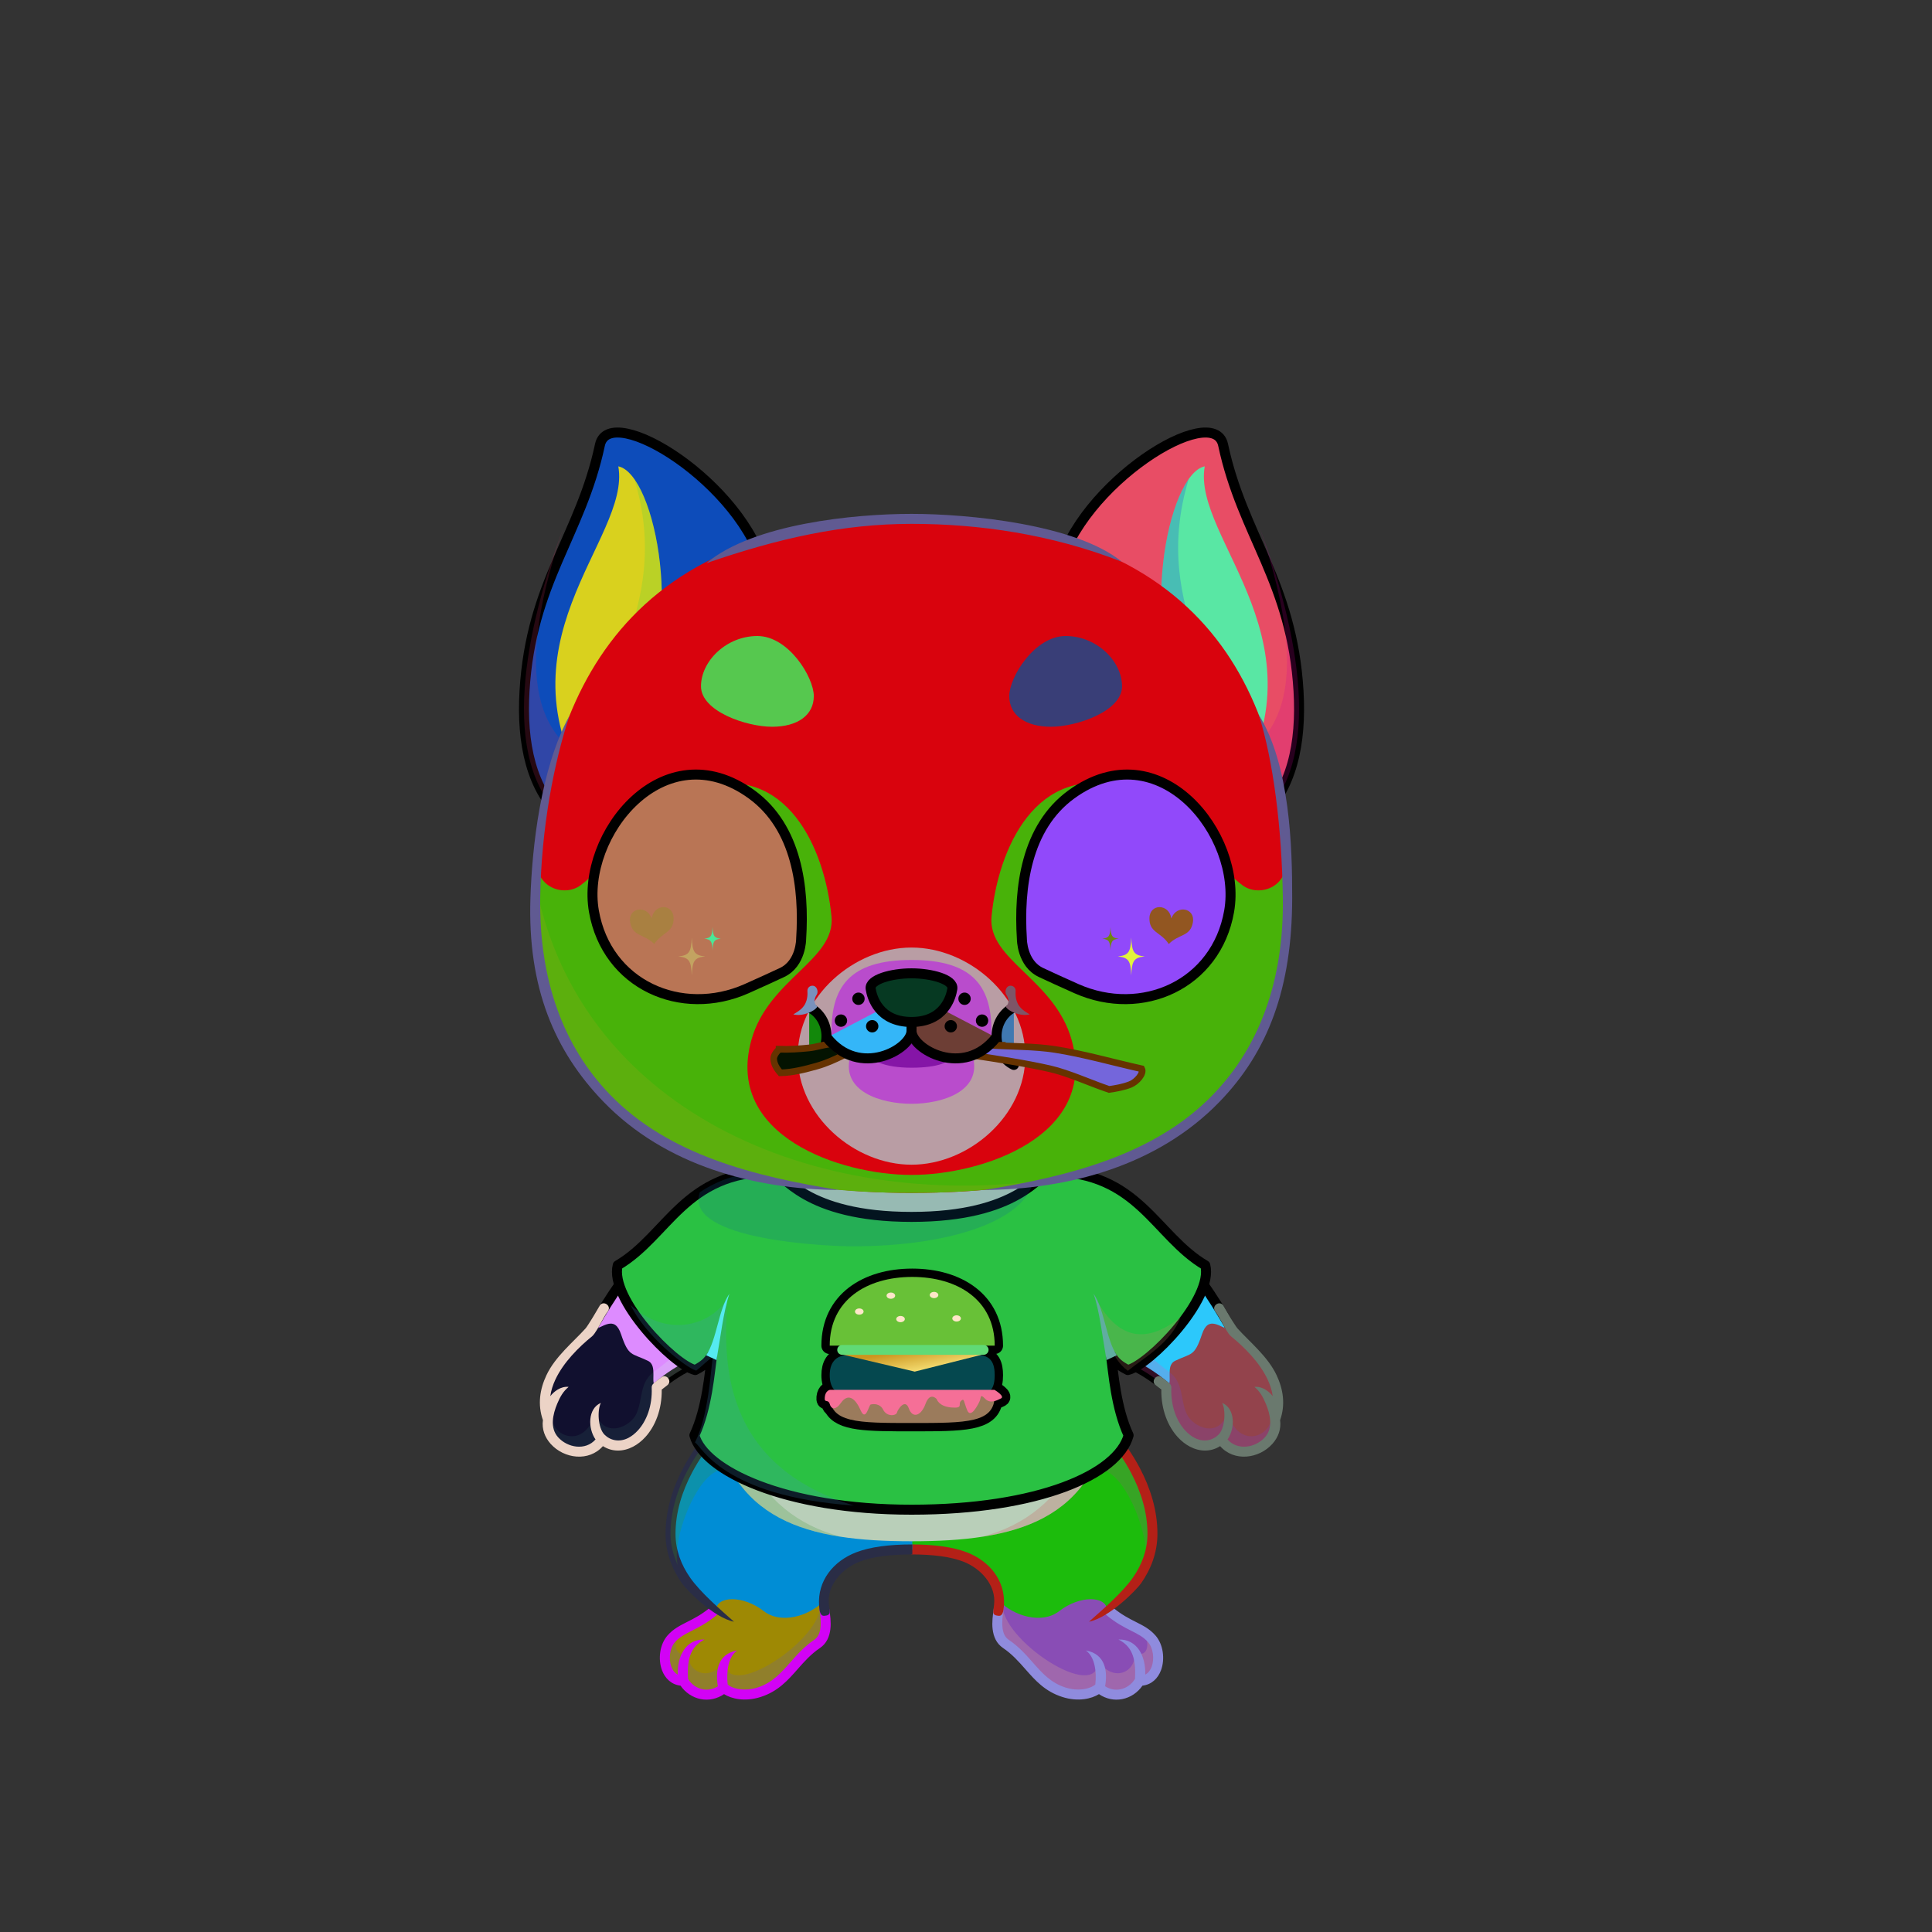 <?xml version="1.0" encoding="UTF-8"?><!DOCTYPE svg PUBLIC "-//W3C//DTD SVG 1.1//EN" "http://www.w3.org/Graphics/SVG/1.1/DTD/svg11.dtd"><!-- Creator: CorelDRAW 2018 (64-Bit) --><svg xmlns="http://www.w3.org/2000/svg" xmlns:xlink="http://www.w3.org/1999/xlink" xml:space="preserve" width="290mm" height="290mm" version="1.1" style="shape-rendering:geometricPrecision; text-rendering:geometricPrecision; image-rendering:optimizeQuality; fill-rule:evenodd; clip-rule:evenodd" viewBox="0 0 29000 29000">
 <rect x="0" y="0" width="29000" height="29000" fill="#333333" stroke="none"/>
 <defs>
  <style type="text/css">
   <![CDATA[
    .str4 {stroke:#663300;stroke-width:100;stroke-miterlimit:22.926}
    .str3 {stroke:black;stroke-width:150;stroke-linecap:round;stroke-miterlimit:22.926}
    .str5 {stroke:black;stroke-width:150;stroke-linecap:round;stroke-linejoin:round;stroke-miterlimit:22.926}
    .str1 {stroke:black;stroke-width:150;stroke-linecap:round;stroke-linejoin:round;stroke-miterlimit:22.926}
    .str0 {stroke:black;stroke-width:150;stroke-linecap:round;stroke-linejoin:round;stroke-miterlimit:22.926}
    .str2 {stroke:black;stroke-width:250;stroke-linecap:round;stroke-linejoin:round;stroke-miterlimit:22.926}
    .fil7 {fill:none}
    .fil23 {fill:black}
    .fil14 {fill:black}
    .fil21 {fill:#FFE6C9}
    .fil44 {fill:white}
    .fil46 {fill:white}
    .fil36 {fill:black}
    .fil34 {fill:#E3AD39}
    .fil32 {fill:#FEF5EC}
    .fil33 {fill:#FFD95C}
    .fil2 {fill:black;fill-rule:nonzero}
    .fil22 {fill:black;fill-opacity:0.2}
    .fil1 {fill:black;fill-opacity:0.2}
    .fil30 {fill:#663300;fill-opacity:0.2}
    .fil45 {fill:black;fill-opacity:0.4}
    .fil13 {fill:white;fill-opacity:0.502}
    .fil31 {fill:url(#id0)}
    .fil4 {fill:url(#id1)}
    .fil5 {fill:url(#id2)}
    .fil26 {fill:url(#id3)}
    .fil25 {fill:url(#id4)}
    .fil27 {fill:url(#id5)}
    .fil29 {fill:url(#id6)}
    .fil38 {fill:url(#id7)}
    .fil11 {fill:url(#id8)}
    .fil39 {fill:url(#id9)}
    .fil24 {fill:url(#id10)}
    .fil48 {fill:url(#id11)}
    .fil41 {fill:url(#id12)}
    .fil20 {fill:url(#id13)}
    .fil28 {fill:url(#id14)}
    .fil17 {fill:url(#id15)}
    .fil18 {fill:url(#id16)}
    .fil43 {fill:url(#id17)}
    .fil50 {fill:url(#id18)}
    .fil19 {fill:url(#id19)}
    .fil16 {fill:url(#id20)}
    .fil15 {fill:url(#id21)}
    .fil49 {fill:url(#id22)}
    .fil42 {fill:url(#id23)}
    .fil8 {fill:url(#id24)}
    .fil10 {fill:url(#id25)}
    .fil12 {fill:url(#id26)}
    .fil0 {fill:url(#id27)}
    .fil3 {fill:url(#id28)}
    .fil9 {fill:url(#id29)}
    .fil6 {fill:url(#id30)}
    .fil35 {fill:url(#id31)}
    .fil37 {fill:url(#id32)}
    .fil47 {fill:url(#id33)}
    .fil40 {fill:url(#id34)}
   ]]>
  </style>
  <linearGradient id="id0" gradientUnits="userSpaceOnUse" x1="13682.26" y1="16568.3" x2="13682.26" y2="14409.35">
   <stop offset="0" style="stop-opacity:1; stop-color:#B88967"/>
   <stop offset="0.51" style="stop-opacity:1; stop-color:#F7D7BC"/>
   <stop offset="1" style="stop-opacity:1; stop-color:#FEF5EC"/>
  </linearGradient>
  <linearGradient id="id1" gradientUnits="userSpaceOnUse" x1="15216.41" y1="24269.18" x2="15755.42" y2="21203.13">
   <stop offset="0" style="stop-opacity:1; stop-color:#F4BA8D"/>
   <stop offset="0.502" style="stop-opacity:1; stop-color:#F8CFB5"/>
   <stop offset="1" style="stop-opacity:1; stop-color:#9C5821"/>
  </linearGradient>
  <linearGradient id="id2" gradientUnits="userSpaceOnUse" xlink:href="#id1" x1="12148.83" y1="24269.26" x2="11610.29" y2="21203.05">
  </linearGradient>
  <linearGradient id="id3" gradientUnits="userSpaceOnUse" x1="16779.5" y1="12043.19" x2="18600.03" y2="6739.1">
   <stop offset="0" style="stop-opacity:1; stop-color:#6E452C"/>
   <stop offset="0.302" style="stop-opacity:1; stop-color:#D49260"/>
   <stop offset="1" style="stop-opacity:1; stop-color:#FFDDB0"/>
  </linearGradient>
  <linearGradient id="id4" gradientUnits="userSpaceOnUse" x1="7808.99" y1="8220.66" x2="10461.99" y2="10831.56">
   <stop offset="0" style="stop-opacity:1; stop-color:#D99B6F"/>
   <stop offset="1" style="stop-opacity:1; stop-color:#3B2E26"/>
  </linearGradient>
  <linearGradient id="id5" gradientUnits="userSpaceOnUse" xlink:href="#id4" x1="16902.53" y1="8220.66" x2="19555.53" y2="10831.56">
  </linearGradient>
  <linearGradient id="id6" gradientUnits="userSpaceOnUse" x1="13682.26" y1="17906.02" x2="13682.26" y2="11753.19">
   <stop offset="0" style="stop-opacity:1; stop-color:#7D5430"/>
   <stop offset="0.271" style="stop-opacity:1; stop-color:#F2BD88"/>
   <stop offset="1" style="stop-opacity:1; stop-color:#FCDFC7"/>
  </linearGradient>
  <linearGradient id="id7" gradientUnits="userSpaceOnUse" x1="9687.39" y1="12700.2" x2="11698.36" y2="14022.65">
   <stop offset="0" style="stop-opacity:1; stop-color:black"/>
   <stop offset="1" style="stop-opacity:1; stop-color:#754726"/>
  </linearGradient>
  <linearGradient id="id8" gradientUnits="userSpaceOnUse" x1="13681.92" y1="17759.14" x2="13681.92" y2="23134.87">
   <stop offset="0" style="stop-opacity:1; stop-color:#7D5430"/>
   <stop offset="0.4" style="stop-opacity:1; stop-color:#F2BD88"/>
   <stop offset="1" style="stop-opacity:1; stop-color:#FCDFC7"/>
  </linearGradient>
  <linearGradient id="id9" gradientUnits="userSpaceOnUse" xlink:href="#id7" x1="17959.32" y1="13719.5" x2="15383.97" y2="13003.35">
  </linearGradient>
  <linearGradient id="id10" gradientUnits="userSpaceOnUse" xlink:href="#id3" x1="8764.49" y1="12043.19" x2="10585.02" y2="6739.1">
  </linearGradient>
  <linearGradient id="id11" gradientUnits="userSpaceOnUse" x1="17630.13" y1="13814.31" x2="15735.74" y2="14992.74">
   <stop offset="0" style="stop-opacity:1; stop-color:#D99011"/>
   <stop offset="0.58" style="stop-opacity:1; stop-color:#FFF48F"/>
   <stop offset="1" style="stop-opacity:1; stop-color:#FFB433"/>
  </linearGradient>
  <linearGradient id="id12" gradientUnits="userSpaceOnUse" xlink:href="#id11" x1="9706.78" y1="13858.69" x2="11656.38" y2="14948.35">
  </linearGradient>
  <linearGradient id="id13" gradientUnits="userSpaceOnUse" x1="13639.46" y1="20723.96" x2="13780.57" y2="21380.3">
   <stop offset="0" style="stop-opacity:1; stop-color:#3B701F"/>
   <stop offset="1" style="stop-opacity:1; stop-color:#72A446"/>
  </linearGradient>
  <linearGradient id="id14" gradientUnits="userSpaceOnUse" x1="13681.36" y1="17906.02" x2="13681.36" y2="7788.33">
   <stop offset="0" style="stop-opacity:1; stop-color:#6E452C"/>
   <stop offset="0.6" style="stop-opacity:1; stop-color:#D49260"/>
   <stop offset="1" style="stop-opacity:1; stop-color:#FFDDB0"/>
  </linearGradient>
  <linearGradient id="id15" gradientUnits="userSpaceOnUse" x1="13108.94" y1="20156.46" x2="14276.28" y2="21127.36">
   <stop offset="0" style="stop-opacity:1; stop-color:#3D1E1E"/>
   <stop offset="1" style="stop-opacity:1; stop-color:#6D3939"/>
  </linearGradient>
  <linearGradient id="id16" gradientUnits="userSpaceOnUse" x1="13659.54" y1="20259.57" x2="13732.15" y2="20662.38">
   <stop offset="0" style="stop-opacity:1; stop-color:#CC951E"/>
   <stop offset="1" style="stop-opacity:1; stop-color:#FCEB82"/>
  </linearGradient>
  <linearGradient id="id17" gradientUnits="userSpaceOnUse" x1="9831.32" y1="12187.63" x2="11613.93" y2="14007.4">
   <stop offset="0" style="stop-opacity:1; stop-color:#0D0501"/>
   <stop offset="1" style="stop-opacity:1; stop-color:#612700"/>
  </linearGradient>
  <linearGradient id="id18" gradientUnits="userSpaceOnUse" xlink:href="#id17" x1="17533.2" y1="12187.63" x2="15750.59" y2="14007.4">
  </linearGradient>
  <linearGradient id="id19" gradientUnits="userSpaceOnUse" x1="13645.88" y1="20008.6" x2="13760.24" y2="20515.84">
   <stop offset="0" style="stop-opacity:1; stop-color:#6E1616"/>
   <stop offset="1" style="stop-opacity:1; stop-color:#AD2721"/>
  </linearGradient>
  <linearGradient id="id20" gradientUnits="userSpaceOnUse" x1="13440.1" y1="21669.75" x2="13945.15" y2="20637.13">
   <stop offset="0" style="stop-opacity:1; stop-color:#C49258"/>
   <stop offset="1" style="stop-opacity:1; stop-color:#FFBE73"/>
  </linearGradient>
  <linearGradient id="id21" gradientUnits="userSpaceOnUse" xlink:href="#id20" x1="12908.73" y1="19041.94" x2="14476.53" y2="20324.08">
  </linearGradient>
  <linearGradient id="id22" gradientUnits="userSpaceOnUse" x1="17171.55" y1="11700.12" x2="16186.13" y2="14579.38">
   <stop offset="0" style="stop-opacity:1; stop-color:#502000"/>
   <stop offset="0.4" style="stop-opacity:1; stop-color:#AE7515"/>
   <stop offset="0.71" style="stop-opacity:1; stop-color:#F1CE5F"/>
   <stop offset="1" style="stop-opacity:1; stop-color:#FFF8BF"/>
  </linearGradient>
  <linearGradient id="id23" gradientUnits="userSpaceOnUse" xlink:href="#id22" x1="10192.97" y1="11700.12" x2="11178.39" y2="14579.38">
  </linearGradient>
  <linearGradient id="id24" gradientUnits="userSpaceOnUse" x1="18950.73" y1="21546.12" x2="17702.03" y2="20141.29">
   <stop offset="0" style="stop-opacity:1; stop-color:#D18756"/>
   <stop offset="0.6" style="stop-opacity:1; stop-color:#F5DBC3"/>
   <stop offset="1" style="stop-opacity:1; stop-color:#F4DEC7"/>
  </linearGradient>
  <linearGradient id="id25" gradientUnits="userSpaceOnUse" xlink:href="#id24" x1="8413.79" y1="21546.12" x2="9662.49" y2="20141.29">
  </linearGradient>
  <linearGradient id="id26" gradientUnits="userSpaceOnUse" x1="13707.94" y1="22661" x2="13708.63" y2="17585">
   <stop offset="0" style="stop-opacity:1; stop-color:#59C0E6"/>
   <stop offset="1" style="stop-opacity:1; stop-color:#1F426B"/>
  </linearGradient>
  <linearGradient id="id27" gradientUnits="userSpaceOnUse" x1="15987.45" y1="23789.08" x2="15167.69" y2="25400.82">
   <stop offset="0" style="stop-opacity:1; stop-color:#F4BC90"/>
   <stop offset="0.2" style="stop-opacity:1; stop-color:#F4BB8F"/>
   <stop offset="1" style="stop-opacity:1; stop-color:#704227"/>
  </linearGradient>
  <linearGradient id="id28" gradientUnits="userSpaceOnUse" xlink:href="#id27" x1="10991.54" y1="23789.08" x2="10171.78" y2="25400.82">
  </linearGradient>
  <linearGradient id="id29" gradientUnits="userSpaceOnUse" x1="7434.26" y1="17896.19" x2="9431.2" y2="20695.03">
   <stop offset="0" style="stop-opacity:1; stop-color:#D18756"/>
   <stop offset="0.6" style="stop-opacity:1; stop-color:#F8CFB5"/>
   <stop offset="1" style="stop-opacity:1; stop-color:#F4DEC7"/>
  </linearGradient>
  <linearGradient id="id30" gradientUnits="userSpaceOnUse" xlink:href="#id29" x1="15682.6" y1="17896.19" x2="17679.54" y2="20695.03">
  </linearGradient>
  <linearGradient id="id31" gradientUnits="userSpaceOnUse" x1="13237.83" y1="15562.44" x2="13237.83" y2="16026.77">
   <stop offset="0" style="stop-opacity:1; stop-color:#363636"/>
   <stop offset="1" style="stop-opacity:1; stop-color:#575757"/>
  </linearGradient>
  <linearGradient id="id32" gradientUnits="userSpaceOnUse" x1="13221.38" y1="14609.93" x2="13221.38" y2="15340.05">
   <stop offset="0" style="stop-opacity:1; stop-color:#858585"/>
   <stop offset="1" style="stop-opacity:1; stop-color:#3D3D3D"/>
  </linearGradient>
  <linearGradient id="id33" gradientUnits="userSpaceOnUse" x1="16471.53" y1="14943.34" x2="17334.55" y2="11798.45">
   <stop offset="0" style="stop-opacity:1; stop-color:#FFBB3D"/>
   <stop offset="0.529" style="stop-opacity:1; stop-color:#845100"/>
   <stop offset="1" style="stop-opacity:1; stop-color:#571C00"/>
  </linearGradient>
  <linearGradient id="id34" gradientUnits="userSpaceOnUse" xlink:href="#id33" x1="10892.99" y1="14943.35" x2="10029.98" y2="11798.45">
  </linearGradient>
 </defs>
 <g id="Legs">
  <g id="_2531431523152">
   <g>
    <path class="fil0" d="M17106.56 25229.69c-123.56,214.04 -403.48,285.33 -610.7,105.88 -70.65,70.23 -276.52,145.76 -526.32,65.76 -409.3,-131.09 -507.45,-461.77 -850.73,-710.04 -220.49,-159.47 -124.1,-477.15 -113.63,-668.35 363.68,340.29 782.66,-165.21 1075.55,-247.93 373.84,-101.68 736.94,157.82 534.63,412.54 198.78,95.76 519.95,237.68 672.68,411.38 168.78,191.96 120.75,630.76 -181.48,630.76z" style="fill:#894db5"/>
    <path class="fil1" d="M17106.56 25229.69c-123.56,214.04 -403.48,285.33 -610.7,105.88 -70.65,70.23 -276.52,145.76 -526.32,65.76 -409.3,-131.09 -517.48,-492.65 -871.1,-725.96 -156.13,-103.02 -135.21,-387.74 -102.98,-573.56 17.85,-13.98 36.32,-26.67 55.45,-37.83 -59.89,533.31 1444.97,1527.91 1433.56,860.23 213.34,341.57 595.64,186.16 544.41,-150.27 126.71,133.91 271.29,-14.39 142.78,-274 182.48,62.12 215.54,288.03 209.67,440.56 -17.28,153.49 -106.7,289.19 -274.77,289.19z" style="fill:#f6ce8c"/>
    <path class="fil2" d="M16703.49 24128.28c-31.71,-26.53 -78.94,-22.34 -105.47,9.37 -26.53,31.71 -22.34,78.94 9.37,105.47 143.13,119.49 265.97,181.45 373.06,235.47 99.11,49.99 183.3,92.46 251.34,169.85 80.91,92.01 97.3,255.88 55.21,369.54 -18.07,48.79 -48.88,94.04 -96.26,117.9 7.55,-268.78 -114.77,-534.12 -402.24,-526.25 186.74,95.17 268.32,253.8 247.69,592.25 -49.04,79.15 -127.69,137.43 -219.87,155.2 -79.73,15.37 -160.2,-1.74 -228.24,-45.5 38.29,-218.05 10.29,-483.64 -289.14,-537.54 139.24,98.32 162.69,330.02 141.92,510.69 -31.45,29.61 -97.92,60.43 -188.69,71.77 -74.89,9.35 -163.69,4.41 -259.78,-26.36 -221.4,-70.9 -352.35,-219.57 -489.63,-375.44 -103.47,-117.46 -210.28,-238.74 -362.43,-341.44 -56.89,-38.4 -82.67,-102.53 -91.71,-176.23 -10.43,-85.02 -0.14,-183.4 13.84,-274.46 14.63,-97.52 -130.16,-118.86 -144.78,-21.39 -15.59,101.48 -30.44,211.56 -17.88,314.01 13.96,113.78 57.62,215.39 156.75,282.29 136.05,91.83 236.45,205.83 333.71,316.24 151.08,171.53 295.19,335.14 556.43,418.8 119.65,38.32 230.28,44.46 323.64,32.8 92.59,-11.56 170.46,-41.41 225.37,-75.73 103.09,69.99 225.69,98.3 348.74,74.57 124.29,-23.96 233.03,-98.13 304.52,-201.86 136.16,-15.63 232.21,-107.3 278.66,-232.76 61.19,-165.25 34.13,-386.54 -83.33,-520.12 -86.71,-98.62 -183.05,-147.23 -296.46,-204.43 -99.73,-50.31 -214.13,-108.01 -344.34,-216.71z" style="fill:#8f8bde"/>
   </g>
   <g>
    <path class="fil3" d="M10257.28 25229.69c123.56,214.04 403.48,285.33 610.7,105.88 70.65,70.23 276.52,145.76 526.32,65.76 409.3,-131.09 507.45,-461.77 850.73,-710.04 220.49,-159.47 124.1,-477.15 113.63,-668.35 -363.68,340.29 -782.66,-165.21 -1075.55,-247.93 -373.84,-101.68 -736.94,157.82 -534.63,412.54 -198.78,95.76 -519.95,237.68 -672.68,411.38 -168.78,191.96 -120.75,630.76 181.48,630.76z" style="fill:#9e8904"/>
    <path class="fil1" d="M10257.28 25229.69c123.56,214.04 403.48,285.33 610.7,105.88 70.65,70.23 276.52,145.76 526.32,65.76 409.3,-131.09 517.48,-492.65 871.1,-725.96 156.13,-103.02 135.21,-387.74 102.98,-573.56 -17.85,-13.98 -36.32,-26.67 -55.45,-37.83 59.89,533.31 -1444.97,1527.91 -1433.56,860.23 -213.34,341.57 -595.64,186.16 -544.41,-150.27 -126.71,133.91 -271.29,-14.39 -142.78,-274 -182.48,62.12 -215.54,288.03 -209.67,440.56 17.28,153.49 106.7,289.19 274.77,289.19z" style="fill:#5a56ca"/>
    <path class="fil2" d="M10660.35 24128.28c31.71,-26.53 78.94,-22.34 105.47,9.37 26.53,31.71 22.34,78.94 -9.37,105.47 -143.13,119.49 -265.97,181.45 -373.06,235.47 -99.11,49.99 -183.3,92.46 -251.34,169.85 -80.91,92.01 -97.3,255.88 -55.21,369.54 18.07,48.79 48.88,94.04 96.26,117.9 -7.55,-268.78 114.77,-534.12 402.24,-526.25 -186.74,95.17 -268.32,253.8 -247.69,592.25 49.04,79.15 127.69,137.43 219.87,155.2 79.73,15.37 160.2,-1.74 228.24,-45.5 -38.29,-218.05 -10.29,-483.64 289.14,-537.54 -139.24,98.32 -162.69,330.02 -141.92,510.69 31.45,29.61 97.92,60.43 188.69,71.77 74.89,9.35 163.69,4.41 259.78,-26.36 221.4,-70.9 352.35,-219.57 489.63,-375.44 103.47,-117.46 210.28,-238.74 362.43,-341.44 56.89,-38.4 82.67,-102.53 91.71,-176.23 10.43,-85.02 0.14,-183.4 -13.84,-274.46 -14.63,-97.52 130.16,-118.86 144.78,-21.39 15.59,101.48 30.44,211.56 17.88,314.01 -13.96,113.78 -57.62,215.39 -156.75,282.29 -136.05,91.83 -236.45,205.83 -333.71,316.24 -151.08,171.53 -295.19,335.14 -556.43,418.8 -119.65,38.32 -230.28,44.46 -323.64,32.8 -92.59,-11.56 -170.46,-41.41 -225.37,-75.73 -103.09,69.99 -225.69,98.3 -348.74,74.57 -124.29,-23.96 -233.03,-98.13 -304.52,-201.86 -136.16,-15.63 -232.21,-107.3 -278.66,-232.76 -61.19,-165.25 -34.13,-386.54 83.33,-520.12 86.71,-98.62 183.05,-147.23 296.46,-204.43 99.73,-50.31 214.13,-108.01 344.34,-216.71z" style="fill:#d202f5"/>
   </g>
  </g>
 </g>
 <g id="Feet">
  <g id="_2531431512240">
   <g>
    <path class="fil4" d="M13673.08 23259.3c427.66,0 1385.83,182.49 1330.18,776.1 214.87,221.86 637.04,349.26 895.5,148.38 312.37,-242.78 712.13,-231.34 719.72,-12.18 370.09,-264.31 678.95,-700.61 680.26,-1145.2 2.54,-860.67 -666.02,-1598.77 -968.73,-1838.18 -621.48,859.57 -1479.21,1269.07 -2656.93,1328.08l0 743z" style="fill:#1cbc0c"/>
    <path class="fil1" d="M17191.61 23490.47c67.26,-148.73 106.68,-305.87 107.15,-464.07 2.29,-775.52 -540.27,-1451.46 -869.11,-1752.78l-157.05 727.06c26.43,47.89 52.85,95.78 79.28,143.67 387.48,-413.26 946.79,878.84 839.73,1346.12z" style="fill:#a94789"/>
    <path class="fil2" d="M14989.65 24253.86c61.92,5.19 73.8,-65.98 79.72,-153.93 25.16,-373.81 -215.49,-667.86 -556.85,-799.14 -207.63,-79.84 -486.73,-118.36 -839.42,-118.36l0 150c335.21,0 596.96,35.09 786.1,107.82 256.38,98.59 499.48,352.07 461.75,649.36 -8.67,68.26 -9.75,89.53 -10.95,105.24 -3.7,48.36 43.74,56 79.65,59.01zm1295.98 -3005.54c175.81,139.56 477.15,451.15 691.77,858.41 143.68,272.62 247.63,587.31 246.65,919.67 -0.71,244.76 -86.82,463.8 -217.71,652.31 -154.83,222.98 -454.47,481.51 -660.16,663.76 305.46,-60.86 713.14,-477.32 783.2,-578.22 146.74,-211.34 243.27,-458.73 244.09,-737.85 1.07,-359.93 -110.06,-697.96 -263.65,-989.39 -226.43,-429.66 -547.13,-759.98 -733.5,-907.38l-46.29 58.59 -44.38 60.1 -0.02 0z" style="fill:#b42017"/>
   </g>
   <g>
    <path class="fil5" d="M13694.05 23259.3c-427.66,0 -1389.14,182.49 -1333.49,776.1 -214.87,221.86 -637.04,349.26 -895.5,148.38 -312.37,-242.78 -712.13,-231.34 -719.72,-12.18 -370.09,-264.31 -678.95,-700.61 -680.26,-1145.2 -2.54,-860.67 666.02,-1598.77 968.73,-1838.18 621.48,859.57 1482.52,1269.07 2660.24,1328.08l0 743z" style="fill:#008dd5"/>
    <path class="fil2" d="M12374.19 24253.86c-61.92,5.19 -73.8,-65.98 -79.72,-153.93 -25.16,-373.81 215.49,-667.86 556.85,-799.14 207.63,-79.84 490.04,-118.36 842.73,-118.36l0 150c-335.21,0 -600.27,35.09 -789.41,107.82 -256.38,98.59 -499.48,352.07 -461.75,649.36 8.67,68.26 9.75,89.53 10.95,105.24 3.7,48.36 -43.74,56 -79.65,59.01zm-1295.98 -3005.54c-175.81,139.56 -477.15,451.15 -691.77,858.41 -143.68,272.62 -247.63,587.31 -246.65,919.67 0.71,244.76 86.82,463.8 217.71,652.31 154.83,222.98 454.47,481.51 660.16,663.76 -305.46,-60.86 -713.14,-477.32 -783.2,-578.22 -146.74,-211.34 -243.27,-458.73 -244.09,-737.85 -1.07,-359.93 110.06,-697.96 263.65,-989.39 226.43,-429.66 547.13,-759.98 733.5,-907.38l46.29 58.59 44.38 60.1 0.02 0z" style="fill:#2a2d46"/>
    <path class="fil1" d="M10172.23 23490.47c-67.26,-148.73 -106.68,-305.87 -107.15,-464.07 -2.29,-775.52 540.27,-1451.46 869.11,-1752.78l157.05 727.06c-26.43,47.89 -52.85,95.78 -79.28,143.67 -387.48,-413.26 -946.79,878.84 -839.73,1346.12z" style="fill:#3ca30c"/>
   </g>
  </g>
 </g>
 <g id="Body">
  <animateTransform type="translate" values="0;0 200;0;0 200;0;0 200;0;0 200;0" dur="10" repeatCount="indefinite" additive="sum" attributeName="transform"/>
  <g id="_2531440700608">
   <g>
    <path class="fil6" d="M17250.42 18325.39c532.15,463.58 959.87,1064.87 1237.36,1548.7 288.88,503.69 -636.05,1265.03 -911.19,1013.52 -170,-155.39 -336.62,-272.01 -498.79,-358.01 -5.54,-220.28 -10.09,-577.44 -6.89,-1134.51 3.21,-558.38 90.49,-883.21 179.51,-1069.7z" style="fill:#d34d97"/>
    <path class="fil1" d="M17511.96 20830.3c-602.27,-518.8 -1160.28,-559.8 -1623.82,-484.84 -171.07,27.66 -335.13,-59.69 -481.2,-217.95 -325.13,-471.76 752.73,-1097.7 1038.62,-655.88 261.31,403.84 734.1,847.76 1111.39,1126.01 -1.79,93.3 16.27,193.39 -44.96,232.66l0 -0.01 -0.03 0.01z" style="fill:#983319"/>
    <path class="fil7 str0" d="M16476.95 20332.96c340.18,46.54 711.15,199.54 1099.64,554.65 275.13,251.49 1152.89,-508.63 864.02,-1012.31 -437.96,-763.63 -1202.86,-1821.23 -2209.41,-2166.64 -90.05,-30.9 -171.83,-58.83 -246.03,-84.05" style="fill:#2cc8fb"/>
    <path class="fil1" d="M17512.64 20830.3c-179.23,-154.39 -354.55,-266.47 -524.61,-345.77 45.99,230.89 -349.79,-21.06 -361.27,-124.45 -264.48,-60.1 -512.4,-51.08 -737.94,-14.62 -171.06,27.66 -335.13,-59.69 -481.2,-217.95 -325.13,-471.76 752.73,-1097.7 1038.62,-655.88 261.31,403.84 734.1,847.76 1111.39,1126.01 -1.79,93.3 16.27,193.39 -44.96,232.66l0 -0.01 -0.03 0.01z" style="fill:#fa47b7"/>
   </g>
   <g>
    <path class="fil8" d="M17500.83 20836.37c-31.01,671.59 506.32,1058.8 828,765.31 253.5,397.35 884.17,103.39 809.26,-292.5 203.13,-535.14 -266.24,-1035.76 -634.19,-1325.08 -198.11,-64.5 -364.18,-247.68 -461.85,44.06 -113.97,340.43 -156.85,278.81 -402.23,397.75 -163.53,79.26 -10.67,351.89 -138.99,410.46z" style="fill:#93434c"/>
    <path class="fil1" d="M17500.83 20836.37c-31.01,671.59 506.32,1058.8 828,765.31 341.06,429.25 911,23.85 753.65,-292.7 -65.31,297.19 -520.59,407.83 -657.17,-118.23 -113.25,412.02 -522.03,237.66 -614.7,26.73 -95.14,-216.58 -44.81,-462.8 -253.66,-619.84 -1.8,93.31 16.28,193.4 -44.96,232.65l-0.16 0.1 -0.17 0.11c-1.48,0.93 -2.97,1.82 -4.53,2.69l-0.17 0.1 -0.18 0.09 -0.14 0.09 -0.03 0.01 -0.18 0.1 -0.17 0.09 -0.18 0.09c-1.69,0.92 -3.44,1.79 -5.25,2.61z" style="fill:#6c44dc"/>
    <path class="fil2" d="M17436.91 20673.48c-79.39,-58.19 -167.86,62.52 -88.48,120.7 28.24,20.69 56.25,42.36 83.3,64.61 -3.93,302.02 99.68,551.64 246.17,712.18 55.54,60.86 117.82,109.47 183.4,143.86 145.9,76.49 311.53,82.65 453.24,-7.98 209.57,238.5 583.03,191.12 784.7,-34.27 86.01,-96.11 134.73,-220.26 115.83,-356.13 82.54,-234.31 46.25,-463.42 -52.44,-673.52 -132.46,-282 -402.86,-497.73 -588.08,-703.58 -33.5,-37.22 -180.19,-286.69 -214.16,-345.48 -58.56,-79 -178.69,10.05 -120.12,89.06 35.43,47.77 75.16,120.11 111.48,186.29 6.41,11.67 81.45,153.11 123.81,187.52 201.58,163.8 430.96,392.41 551.71,649.47 38.04,80.97 65.19,164.94 76.97,250.68 -53.73,-69.19 -156.09,-151.42 -275.06,-139.39 80.64,67.61 125.53,143.46 171.18,252.76 65.8,157.59 113.11,362.41 -12.44,502.72 -141.93,158.63 -411.75,205.47 -562.48,33.5 115.64,-164.64 117.79,-464.48 -80.37,-548.33 54.53,102.27 47.95,374.07 -54.76,476.76 -86.33,86.32 -222.41,119.56 -359.87,47.5 -49.57,-25.99 -97.71,-63.9 -141.8,-112.22 -128.18,-140.48 -217.35,-364.86 -206.61,-639.48 1.55,-21.67 -6.3,-43.83 -23.35,-59.87 -36.49,-34.26 -81.32,-67.73 -121.77,-97.36z" style="fill:#6a796e"/>
   </g>
   <g>
    <path class="fil9" d="M10114.1 18325.39c-532.15,463.58 -959.87,1064.87 -1237.36,1548.7 -288.88,503.69 636.05,1265.03 911.19,1013.52 170,-155.39 336.62,-272.01 498.79,-358.01 5.54,-220.28 10.09,-577.44 6.89,-1134.51 -3.21,-558.38 -90.49,-883.21 -179.51,-1069.7z" style="fill:#72b232"/>
    <path class="fil1" d="M9852.56 20830.3c602.27,-518.8 1160.28,-559.8 1623.82,-484.84 171.07,27.66 335.13,-59.69 481.2,-217.95 325.13,-471.76 -752.73,-1097.7 -1038.62,-655.88 -261.31,403.84 -734.1,847.76 -1111.39,1126.01 1.79,93.3 -16.27,193.39 44.96,232.66l0 -0.01 0.03 0.01z" style="fill:#3baad8"/>
    <path class="fil7 str0" d="M10887.57 20332.96c-340.18,46.54 -711.15,199.54 -1099.64,554.65 -275.13,251.49 -1152.89,-508.63 -864.02,-1012.31 437.96,-763.63 1202.86,-1821.23 2209.41,-2166.64 90.05,-30.9 171.83,-58.83 246.03,-84.05" style="fill:#dd8bff"/>
    <path class="fil1" d="M9851.88 20830.3c179.23,-154.39 354.55,-266.47 524.61,-345.77 -45.99,230.89 349.79,-21.06 361.27,-124.45 264.48,-60.1 512.4,-51.08 737.94,-14.62 171.06,27.66 335.13,-59.69 481.2,-217.95 325.13,-471.76 -752.73,-1097.7 -1038.62,-655.88 -261.31,403.84 -734.1,847.76 -1111.39,1126.01 1.79,93.3 -16.27,193.39 44.96,232.66l0 -0.01 0.03 0.01z" style="fill:#d5f6e7"/>
   </g>
   <g>
    <path class="fil10" d="M9863.69 20836.37c31.01,671.59 -506.32,1058.8 -828,765.31 -253.5,397.35 -884.17,103.39 -809.26,-292.5 -203.13,-535.14 266.24,-1035.76 634.19,-1325.08 198.11,-64.5 364.18,-247.68 461.85,44.06 113.97,340.43 156.85,278.81 402.23,397.75 163.53,79.26 10.67,351.89 138.99,410.46z" style="fill:#11102f"/>
    <path class="fil1" d="M9863.69 20836.37c31.01,671.59 -506.32,1058.8 -828,765.31 -341.06,429.25 -911,23.85 -753.65,-292.7 65.31,297.19 520.59,407.83 657.17,-118.23 113.25,412.02 522.03,237.66 614.7,26.73 95.14,-216.58 44.81,-462.8 253.66,-619.84 1.8,93.31 -16.28,193.4 44.96,232.65l0.16 0.1 0.17 0.11c1.48,0.93 2.97,1.82 4.53,2.69l0.17 0.1 0.18 0.09 0.14 0.09 0.03 0.01 0.18 0.1 0.17 0.09 0.18 0.09c1.69,0.92 3.44,1.79 5.25,2.61z" style="fill:#2d605b"/>
    <path class="fil2" d="M9927.61 20673.48c79.39,-58.19 167.86,62.52 88.48,120.7 -28.24,20.69 -56.25,42.36 -83.3,64.61 3.93,302.02 -99.68,551.64 -246.17,712.18 -55.54,60.86 -117.82,109.47 -183.4,143.86 -145.9,76.49 -311.53,82.65 -453.24,-7.98 -209.57,238.5 -583.03,191.12 -784.7,-34.27 -86.01,-96.11 -134.73,-220.26 -115.83,-356.13 -82.54,-234.31 -46.25,-463.42 52.44,-673.52 132.46,-282 402.86,-497.73 588.08,-703.58 33.5,-37.22 180.19,-286.69 214.16,-345.48 58.56,-79 178.69,10.05 120.12,89.06 -35.43,47.77 -75.16,120.11 -111.48,186.29 -6.41,11.67 -81.45,153.11 -123.81,187.52 -201.58,163.8 -430.96,392.41 -551.71,649.47 -38.04,80.97 -65.19,164.94 -76.97,250.68 53.73,-69.19 156.09,-151.42 275.06,-139.39 -80.64,67.61 -125.53,143.46 -171.18,252.76 -65.8,157.59 -113.11,362.41 12.44,502.72 141.93,158.63 411.75,205.47 562.48,33.5 -115.64,-164.64 -117.79,-464.48 80.37,-548.33 -54.53,102.27 -47.95,374.07 54.76,476.76 86.33,86.32 222.41,119.56 359.87,47.5 49.57,-25.99 97.71,-63.9 141.8,-112.22 128.18,-140.48 217.35,-364.86 206.61,-639.48 -1.55,-21.67 6.3,-43.83 23.35,-59.87 36.49,-34.26 81.32,-67.73 121.77,-97.36z" style="fill:#ecd3c6"/>
   </g>
   <g>
    <path class="fil11" d="M13681.92 23134.87c-1547.89,0 -2751.5,-290.59 -2992.7,-1955.85 -146.87,-1014.04 390.42,-2286.86 991,-3419.88 634.24,80.29 1288.94,123.26 2001.7,142.31 712.76,-19.05 1367.46,-62.02 2001.7,-142.31 600.58,1133.02 1137.87,2405.84 991,3419.88 -241.2,1665.26 -1444.81,1955.85 -2992.7,1955.85z" style="fill:#b9cfb9"/>
    <path class="fil1" d="M12624.76 23067.29c-1020.35,-155.83 -1761.8,-630.21 -1944.98,-1889.59 -75.49,-518.98 33.21,-1108.35 235.27,-1705.61 -224.54,2000.42 403.52,3257.02 1709.71,3595.2z" style="fill:#2d8c23"/>
    <path class="fil1" d="M14739.76 23067.29c1020.35,-155.83 1761.8,-630.21 1944.98,-1889.59 75.49,-518.98 -33.21,-1108.35 -235.27,-1705.61 224.54,2000.42 -403.52,3257.02 -1709.71,3595.2z" style="fill:#cd3b40"/>
   </g>
   <g>
    <path class="fil12" d="M9272 18993c-126,500 835,1492 1163,1572 130,-66 196,-126 254,-224 -37,260 -74,793 -266,1203 142,528 1348,1117 3259,1117 1910,0 3102,-531 3259,-1117 -192,-410 -229,-943 -266,-1203 57,98 123,158 254,224 328,-80 1289,-1072 1163,-1572 -754,-444 -1001,-1406 -2328,-1408 -169,25 -465,681 -2082,681 -1617,0 -1913,-656 -2082,-681 -1328,2 -1574,964 -2328,1408z" style="fill:#42703f"/>
    <path class="fil13" d="M14241.72 22645.05c1581.85,-92.54 2558.23,-574.6 2699.28,-1101.05 -234.66,-501.1 -294.64,-1438.4 -497.78,-2079.39 88.98,722.54 175.06,1713.09 18.48,2142.7 -168,460.98 -1522.9,812.4 -2219.98,1037.74z" style="fill:#ae3749"/>
    <path class="fil7 str1" d="M9272 18993c-126,500 835,1492 1163,1572 130,-66 196,-126 254,-224 -37,260 -74,793 -266,1203 142,528 1348,1117 3259,1117 1910,0 3102,-531 3259,-1117 -192,-410 -229,-943 -266,-1203 57,98 123,158 254,224 328,-80 1289,-1072 1163,-1572 -754,-444 -1001,-1406 -2328,-1408 -169,25 -465,681 -2082,681 -1617,0 -1913,-656 -2082,-681 -1328,2 -1574,964 -2328,1408z" style="fill:#2ac143"/>
    <path class="fil14 str2" d="M14803.33 20198.94l127.54 0c0,-683.86 -554.38,-1031.86 -1238.24,-1031.86 -683.87,0 -1238.25,348 -1238.25,1031.86l148.74 0c-21.48,12.89 -35.86,36.41 -35.86,63.28 0,40.73 33.03,73.76 73.76,73.76l18.2 0 24.47 5.77c-172.54,25.92 -229.31,150.45 -229.31,300.14 0,86.66 19.03,164.89 68.51,220.44l-65.22 0c0,0 -67.72,9.68 -77.39,109.64 -9.68,99.96 49.99,19.33 75.78,106.4 8.57,28.94 22.4,47 39.2,55.1 122.67,226.27 521.75,226.33 1197.37,226.33 764.33,0 1174.77,-0.06 1231.39,-327.69 36.1,-8.8 70.75,-26.65 100.45,-40.78 67.72,-32.23 -96.74,-129 -96.74,-129l-51.94 0c42.85,-55.55 55.06,-133.78 55.06,-220.44 0,-152.76 -37.92,-279.33 -214.92,-301.62l17.03 -4.29 32.14 0c40.71,0 73.76,-34.03 73.76,-73.76 0,-27.42 -14.23,-50.58 -35.53,-63.28z" style="fill:#eb9cba"/>
    <g>
     <path class="fil15" d="M13692.63 20198.94c683.86,0 825.48,0 1238.24,0 0,-683.86 -554.38,-1031.86 -1238.24,-1031.86 -683.87,0 -1238.25,348 -1238.25,1031.86 412.74,0 554.38,0 1238.25,0z" style="fill:#68c137"/>
     <path class="fil16" d="M13692.63 20947.08c683.86,0 825.48,0 1238.24,0 0,412.72 -412.76,412.72 -1238.24,412.72 -825.49,0 -1238.25,0 -1238.25,-412.72 412.74,0 554.38,0 1238.25,0z" style="fill:#9b7b5c"/>
     <path class="fil17" d="M14656.78 20336.78l-1902.54 0c-227.96,0 -299.86,136.63 -299.86,305.11 0,168.5 71.9,305.15 299.86,305.15l1902.54 0c227.95,0 274.07,-136.65 274.07,-305.15 0,-168.48 -46.12,-305.11 -274.07,-305.11z" style="fill:#05484f"/>
     <polygon class="fil18" points="14742.65,20333.54 13695.84,20333.56 12649.04,20333.58 13730.51,20588.41 "/>
     <path class="fil19" d="M14765.1 20188.46l5.9 0 0 0.25c37.98,2.99 67.86,33.78 67.86,73.51 0,39.73 -33.05,73.76 -73.76,73.76 -708.02,0 -1416.06,0 -2124.08,0 -40.73,0 -73.76,-33.03 -73.76,-73.76 0,-40.73 33.03,-73.76 73.76,-73.76 708.02,0 1416.06,0 2124.08,0z" style="fill:#60da76"/>
     <path class="fil20" d="M12457.67 20862.33l2470.06 0c0,0 164.46,96.77 96.74,129 -67.71,32.22 -161.24,83.82 -238.63,3.21 -77.39,-80.61 -58.03,-16.13 -80.6,35.47 -22.58,51.6 -132.21,270.88 -187.03,138.67 -54.82,-132.21 -41.93,-188.64 -93.51,-140.28 -51.57,48.36 45.12,114.49 -145.12,98.35 -190.25,-16.13 -219.28,-125.77 -219.28,-125.77 0,0 -99.96,-116.08 -167.68,70.95 -67.71,187.03 -196.7,222.5 -251.52,67.72 -54.82,-154.78 -167.68,19.35 -177.35,64.49 -9.68,45.15 -151.59,70.91 -209.61,-48.38 -25.64,-52.7 -90.74,-94.77 -183.78,-74.15 -29.03,6.41 -72.62,262.79 -149.98,91.89 -23.69,-52.38 -145.86,-337.52 -306.3,-104.78 -58.89,85.43 -132.23,96.72 -158.02,9.65 -25.79,-87.07 -85.46,-6.44 -75.78,-106.4 9.67,-99.96 77.39,-109.64 77.39,-109.64z" style="fill:#f56f97"/>
     <ellipse class="fil21" cx="12898.15" cy="19686.92" rx="64.5" ry="46.75"/>
     <ellipse class="fil21" cx="14358.92" cy="19790.1" rx="64.5" ry="46.75"/>
     <ellipse class="fil21" cx="13517.27" cy="19799.8" rx="64.5" ry="46.75"/>
     <ellipse class="fil21" cx="13372.17" cy="19448.32" rx="64.5" ry="46.75"/>
     <ellipse class="fil21" cx="14020.3" cy="19438.64" rx="64.5" ry="46.75"/>
    </g>
    <path class="fil22" d="M15515.63 17708.22c-502.09,-55.79 -1151.71,63.89 -1824.81,63.89 -1617,0 -1921.82,-162.11 -2090.82,-187.11 -483,0 -822,128 -1096,312 -252,733 1994,811 2288,811 1470,0 2607.69,-385.06 2723.63,-999.78z" style="fill:#11679e"/>
    <path class="fil22" d="M10432 21652c201,-396 236,-1064 266,-1279 4,-27 -219,185 -248,200 -167,-47 -777,-542 -982,-981 633,566 1307,207 1450,-120 -24,683 -254,2467 1900,3127 -1982,-140 -2291,-901 -2386,-947z" style="fill:#4193c8"/>
    <path class="fil22" d="M17721 19772c-587,465 -973,238 -1240,-222 91,430 181,835 449,1026 238,-196 644,-414 791,-804z" style="fill:#c68e6a"/>
    <path class="fil23" d="M10600 20343c162,-239 182,-684 349,-923 -90,262 -135,662 -194,995 -52,-24 -103,-48 -155,-72z" style="fill:#55eaf0"/>
    <path class="fil23" d="M16764 20343c-162,-239 -182,-684 -349,-923 91,262 135,662 194,995 52,-24 104,-48 155,-72z" style="fill:#60ada0"/>
   </g>
  </g>
 </g>
 <g id="Head">
  <animateTransform type="translate" values="0;0 200;0;0 200;0;0 200;0;0 200;0" dur="10" repeatCount="indefinite" additive="sum" attributeName="transform"/>
  <g id="_2531495639088">
   <g>
    <g>
     <path class="fil24 str0" d="M9005.04 6678.62c-288.84,1358.41 -1034.88,2057.84 -1131.81,3693.3 -46.3,781.36 98.32,1485.92 589,1917.9 1459.91,-1482.5 2196.23,-2629.1 3022.22,-3706.07 -316.84,-1327.96 -2337.38,-2573.15 -2479.41,-1905.13z" style="fill:#0d4cba"/>
     <path class="fil1" d="M8456.64 7921.42c-559.44,1486.27 -991.75,3490.37 5.59,4368.4 246.46,-250.27 479.35,-490.97 700.17,-723.38 -966.39,-321.58 -1559.43,-1147.42 -705.76,-3645.02z" style="fill:#bf2f5a"/>
     <path class="fil25" d="M9497.44 10641.66c810.82,-1107.84 348.27,-3528.09 -216.59,-3641.6 198.78,1101.67 -1943.93,2677.89 -352.01,5052.1 956.38,-874.12 -387.77,-536.37 568.6,-1410.5z" style="fill:#d9d11e"/>
     <path class="fil1" d="M9497.44 10641.66c690.76,-943.79 457.3,-2839.77 23.77,-3450.86 611.55,1994.05 -752.06,3225.79 -557.9,3993.95 63.64,-41.24 127.27,-82.49 190.91,-123.73 38.77,-99.93 137.87,-231.66 343.22,-419.36z" style="fill:#3cd347"/>
    </g>
    <g>
     <path class="fil26 str0" d="M18359.48 6678.62c288.84,1358.41 1034.88,2057.84 1131.81,3693.3 46.3,781.36 -98.32,1485.92 -589,1917.9 -1459.91,-1482.5 -2196.23,-2629.1 -3022.22,-3706.07 316.84,-1327.96 2337.38,-2573.15 2479.41,-1905.13z" style="fill:#e84d65"/>
     <path class="fil1" d="M18907.88 7921.42c559.44,1486.27 991.75,3490.37 -5.59,4368.4 -246.46,-250.27 -479.35,-490.97 -700.17,-723.38 966.39,-321.58 1559.43,-1147.42 705.76,-3645.02z" style="fill:#c90099"/>
     <path class="fil27" d="M17867.08 10641.66c-810.82,-1107.84 -348.27,-3528.09 216.59,-3641.6 -198.78,1101.67 1943.93,2677.89 352.01,5052.1 -956.38,-874.12 387.77,-536.37 -568.6,-1410.5z" style="fill:#59e7a4"/>
     <path class="fil1" d="M17867.08 10641.66c-690.76,-943.79 -457.3,-2839.77 -23.77,-3450.86 -611.55,1994.05 752.06,3225.79 557.9,3993.95 -63.64,-41.24 -127.27,-82.49 -190.91,-123.73 -38.77,-99.93 -137.87,-231.66 -343.22,-419.36z" style="fill:#0518f5"/>
    </g>
   </g>
   <g>
    <path class="fil28" d="M13682.26 17906.02c3972.64,0 5604.9,-1630.31 5643.79,-4423.82 38.89,-2793.51 -1015.19,-5693.87 -5643.79,-5693.87 -4628.6,0 -5560.55,3070.61 -5643.79,5693.87 -83.24,2623.26 1671.15,4423.82 5643.79,4423.82z" style="fill:#d9030d"/>
    <path class="fil29" d="M13682.26 17636.1c-1063.49,0 -2807.79,-583.49 -2402.93,-2027.81 255.72,-912.28 1264.61,-1200.39 1201.8,-1850.81 -98.18,-1016.57 -664.52,-2309.97 -1980.71,-1939.42 -1316.18,370.55 -1124.46,980.34 -1788.69,1472 -236.33,174.93 -702.52,49.29 -661.42,-457.78 -11.27,216.35 -14.86,433.45 -11.84,649.92 38.89,2793.51 1671.15,4423.82 5643.79,4423.82 3972.64,0 5604.9,-1630.31 5643.79,-4423.82 3.02,-216.47 -0.57,-433.57 -11.84,-649.92 41.1,507.07 -425.09,632.71 -661.42,457.78 -664.23,-491.66 -472.51,-1101.45 -1788.69,-1472 -1316.19,-370.55 -1882.53,922.85 -1980.71,1939.42 -62.81,650.42 946.08,938.53 1201.8,1850.81 404.86,1444.32 -1339.44,2027.81 -2402.93,2027.81z" style="fill:#48b209"/>
    <path class="fil7" d="M13682.26 17482.65c855.52,0 1708.1,-729.7 1708.1,-1629.83 0,-900.13 -852.58,-1629.83 -1708.1,-1629.83 -855.52,0 -1708.1,729.7 -1708.1,1629.83 0,900.13 852.58,1629.83 1708.1,1629.83z" style="fill:#b99da4"/>
    <path class="fil30" d="M15950.27 17676.01c-3592.36,579.15 -7195.52,-942.5 -7896.39,-4335.39 0.02,47.21 0.3,94.41 0.95,141.58 38.74,2793.51 1664.63,4423.82 5621.75,4423.82 867.27,0 1622.56,-78.31 2273.69,-230.01z" style="fill:#aba51f"/>
    <path class="fil2" d="M13682.26 7713.33c-854.14,0 -2375.04,147.9 -3079.56,740.11 1092.82,-377.56 2059.37,-590.11 3079.56,-590.11 1020.19,0 2099.05,155.73 3156.59,568.57 -689.08,-563.54 -2302.45,-718.57 -3156.59,-718.57zm4526.14 8716.91c702.9,-726.88 1064.11,-1723.54 1047.49,-2948.92 -14.34,-1057.93 -143.44,-2063.52 -361.02,-2752.73 468.43,757.82 502.91,1984.57 501.34,2754.49 -2.74,1345.96 -358.39,2297.95 -1089.86,3054.38 -930.86,962.62 -2271.14,1315.52 -3534.7,1325.02 1265.8,-203.73 2559.2,-524.74 3436.75,-1432.24zm-9052.28 0c-702.9,-726.88 -1064.11,-1723.53 -1047.49,-2948.92 14.35,-1057.93 211.22,-2053.15 440.97,-2741.85 -437.56,799.71 -563.01,1984.16 -587.9,2743.06 -44.11,1345.24 365,2298.5 1096.47,3054.93 930.86,962.62 2271.14,1315.52 3534.7,1325.02 -1265.8,-203.73 -2559.2,-524.74 -3436.75,-1432.24z" style="fill:#605a92"/>
    <path class="fil31" d="M13682.26 16568.3c460.86,0 1052.27,-185.41 923.29,-699.53 62.26,-13.01 324.38,-217.33 275.96,-306.15 24.94,-751.01 -268.66,-1153.27 -1199.25,-1153.27 -930.59,0 -1224.19,402.26 -1199.25,1153.27 -48.42,88.82 213.7,293.14 275.96,306.15 -128.98,514.12 462.43,699.53 923.29,699.53z" style="fill:#b94ccc"/>
    <path class="fil32" d="M15774.8 10908.83c384.78,0 1067.55,-231.28 1067.55,-607.39 0,-376.12 -379.07,-754.65 -846.67,-754.65 -467.6,0 -846.67,617.81 -846.67,901.9 0,284.09 241.01,460.14 625.79,460.14z" style="fill:#393e77"/>
    <path class="fil32" d="M11589.72 10908.83c-384.78,0 -1067.55,-231.28 -1067.55,-607.39 0,-376.12 379.07,-754.65 846.67,-754.65 467.6,0 846.67,617.81 846.67,901.9 0,284.09 -241.01,460.14 -625.79,460.14z" style="fill:#56c84f"/>
   </g>
   <g>
    <g>
     <path class="fil7 str3" d="M12146.22 15985.14c152.71,-73.51 259.25,-239.47 259.25,-432.48 0,-193.01 -106.54,-358.97 -259.25,-432.48" style="fill:#12880a"/>
     <path class="fil7 str3" d="M15218.3 15985.14c-152.71,-73.51 -259.25,-239.47 -259.25,-432.48 0,-193.01 106.54,-358.97 259.25,-432.48" style="fill:#4079b1"/>
     <g>
      <path class="fil33" d="M11694.43 15749.65c151.6,5.6 309.82,-5.37 448.18,-19.61 118.49,-12.2 203.93,-47.56 322.43,-59.77 66.15,56.23 132.29,112.45 198.44,168.68 -142.73,68.08 -258.99,122.95 -408.32,164.56 -167.05,46.56 -357.28,96.43 -540.88,100.01 -63.37,-71.8 -96.99,-136.99 -100.82,-205.46 -2.77,-49.46 34.14,-102.25 80.97,-148.41z" style="fill:#626728"/>
      <path class="fil34" d="M11694.43 15749.65c43.07,410.07 996.66,54.61 770.61,-79.38 66.15,56.23 132.29,112.45 198.44,168.68 -142.73,68.08 -258.99,122.95 -408.32,164.56 -167.05,46.56 -357.28,96.43 -540.88,100.01 -63.37,-71.8 -96.99,-136.99 -100.82,-205.46 -2.77,-49.46 34.14,-102.25 80.97,-148.41z" style="fill:#2f3274"/>
      <path class="fil7 str4" d="M11694.43 15749.65c151.6,5.6 309.82,-5.37 448.18,-19.61 118.49,-12.2 203.93,-47.56 322.43,-59.77 66.15,56.23 132.29,112.45 198.44,168.68 -142.73,68.08 -258.99,122.95 -408.32,164.56 -167.05,46.56 -357.28,96.43 -540.88,100.01 -63.37,-71.8 -96.99,-136.99 -100.82,-205.46 -2.77,-49.46 34.14,-102.25 80.97,-148.41z" style="fill:#041301"/>
      <path class="fil33" d="M14872.4 15689.87c321.03,20.9 645.15,13.78 963.1,62.72 425.05,65.42 881.82,197.18 1301.67,290.33 37.07,68.2 -72.18,196.4 -172.56,235.81 -101.99,40.02 -211.97,59.41 -317.17,74.12 -271.23,-90.86 -607.64,-245.93 -886.44,-309.77 -359.31,-82.28 -817.94,-151.7 -1182.49,-206.48 74.26,-33.56 219.63,-113.17 293.89,-146.73z" style="fill:#b8d3ed"/>
      <path class="fil34" d="M14968.82 15689.54c-104.17,184.41 533.7,138.73 843.96,223.64 572.12,156.57 935.41,491.72 1324.39,129.74 37.07,68.2 -72.18,196.4 -172.56,235.81 -101.99,40.02 -211.97,59.41 -317.17,74.12 -271.23,-90.86 -607.64,-245.93 -886.44,-309.77 -359.31,-82.28 -817.94,-151.7 -1182.49,-206.48 74.26,-33.56 316.05,-113.5 390.31,-147.06z" style="fill:#596931"/>
      <path class="fil7 str4" d="M14872.4 15689.87c321.03,20.9 645.15,13.78 963.1,62.72 425.05,65.42 881.82,197.18 1301.67,290.33 37.07,68.2 -72.18,196.4 -172.56,235.81 -101.99,40.02 -211.97,59.41 -317.17,74.12 -271.23,-90.86 -607.64,-245.93 -886.44,-309.77 -359.31,-82.28 -817.94,-151.7 -1182.49,-206.48 74.26,-33.56 219.63,-113.17 293.89,-146.73z" style="fill:#7466db"/>
     </g>
     <path class="fil35" d="M13682.26 15562.44c335.73,390.26 592.57,216.22 592.57,293.69 0,77.47 -180.78,170.64 -592.57,170.64 -411.79,0 -592.57,-109.71 -592.57,-170.64 0,-60.93 240.3,89.96 592.57,-293.69z" style="fill:#8515a7"/>
     <path class="fil7 str0" d="M14952.25 15573.97c-489.25,620.47 -1269.99,172 -1269.99,-100.86 0,-171.18 0,-369.5 0,-562.46" style="fill:#6d3e35"/>
     <path class="fil7 str0" d="M12412.27 15573.97c489.25,620.47 1269.99,172 1269.99,-100.86 0,-171.18 0,-369.5 0,-562.46" style="fill:#34b6f8"/>
    </g>
    <path class="fil2" d="M12119.59 14875.43c-2.59,-41.26 28.76,-76.81 70.02,-79.4 73.64,-4.62 100.33,90.14 69.15,135.66 -36.55,53.32 -50.84,134.39 10.39,177.85 -39.8,71.28 -225.99,152.58 -361.1,116.37 90.06,-54.19 226.47,-121.52 211.54,-350.48z" style="fill:#7991bc"/>
    <path class="fil2" d="M15244.93 14875.43c2.59,-41.26 -28.76,-76.81 -70.02,-79.4 -73.64,-4.62 -100.33,90.14 -69.15,135.66 36.55,53.32 50.84,134.39 -10.39,177.85 39.8,71.28 225.99,152.58 361.1,116.37 -90.06,-54.19 -226.47,-121.52 -211.54,-350.48z" style="fill:#7e5567"/>
   </g>
   <g>
    <circle class="fil36" cx="13092.16" cy="15404.42" r="92.83"/>
    <circle class="fil36" cx="12885.69" cy="14991.49" r="92.83"/>
    <circle class="fil36" cx="12622.92" cy="15319.95" r="92.83"/>
    <circle class="fil36" cx="14271.7" cy="15404.41" r="92.83"/>
    <circle class="fil36" cx="14478.17" cy="14991.5" r="92.83"/>
    <circle class="fil36" cx="14740.94" cy="15319.95" r="92.83"/>
   </g>
   <path class="fil37 str0" d="M13681.93 14609.93c-300.02,0 -633.88,92.84 -613.13,231.26 19.02,126.95 123.13,498.86 613.13,498.86 490,0 594.11,-371.91 613.13,-498.86 20.75,-138.42 -313.11,-231.26 -613.13,-231.26z" style="fill:#063922"/>
   <path class="fil38" d="M12061.91 14011.49c66.69,-295.58 -403.03,-889.71 -793.13,-1092.41 -752.97,-391.23 -1484.78,-218.51 -1951.32,422.95 980.47,-418.11 2176.74,-76.12 2744.45,669.46z" style="fill:#c3dda2"/>
   <path class="fil39" d="M15302.61 14011.49c-66.69,-295.58 403.03,-889.71 793.13,-1092.41 752.97,-391.23 1484.78,-218.51 1951.32,422.95 -980.47,-418.11 -2176.74,-76.12 -2744.45,669.46z" style="fill:#11ea4b"/>
  </g>
 </g>
 <g id="Eyes">
  <animateTransform type="translate" values="0;0 200;0;0 200;0;0 200;0;0 200;0" dur="10" repeatCount="indefinite" additive="sum" attributeName="transform"/>
  <animate attributeName="opacity" values="0;1;1;1;1;1;1;1;1;1;1;1;1;1;1;1;1;1;1;1;1;1;1;1;1;1;1;1;1;1;1;1;1;1;1;1;1;1;1;1;1;1;1;1;1;1;1;1;1;1;1;1;1;1;1;1;1;1;1;1;1;1;1;1;1;1;1;1;1;1;1;1;1;1;1;1;1;1;1;1;1;1;1;1;0;0" dur="10" repeatCount="indefinite"/>
  <g id="_2531495692912">
   <g>
    <path class="fil40" d="M12025.56 14093.23c0,0 1.19,368.79 -288.19,504.82 -114,53.59 -316.57,146.94 -531.56,242.36 -979.91,434.97 -2098.1,-58.97 -2291.14,-1163.37 -199.96,-1143.91 1047.36,-2712.34 2367.02,-1753.45 681.42,495.13 793.26,1404.52 743.87,2169.64z" style="fill:#516b5f"/>
    <path class="fil41" d="M11737.37 14598.05c-114,53.59 -316.57,146.94 -531.56,242.36 -585.45,259.88 -1220.26,188.16 -1677.64,-147.19 -820.31,-1251.35 3370.51,-1072.67 2209.2,-95.17z" style="fill:#ad5b13"/>
    <path class="fil42" d="M10685.68 14680.17c745.75,0 1350.31,-690.9 1350.31,-1543.18 -26.46,-543.6 -719.53,-1537.67 -1465.28,-1537.67 -745.75,0 -1235.34,685.39 -1235.34,1537.67 0,852.28 604.55,1543.18 1350.31,1543.18z" style="fill:#1bd41b"/>
    <path class="fil43" d="M10722.63 14451.26c654.2,0 1184.54,-606.09 1184.54,-1353.75 0,-747.65 -530.34,-1353.74 -1184.54,-1353.74 -654.21,0 -1184.55,606.09 -1184.55,1353.74 0,747.66 530.34,1353.75 1184.55,1353.75z" style="fill:#e3901c"/>
    <circle class="fil44" transform="matrix(2.154 -1.013 0.952 1.493 10935.8 12699.2)" r="234.72"/>
    <circle class="fil44" transform="matrix(0.387 -0.697 0.596 0.243 11517.9 13177.6)" r="234.72"/>
    <path class="fil45" d="M8935.79 13780.18c-7.94,-33.76 -15,-68.15 -21.12,-103.14 -199.96,-1143.91 1047.36,-2712.34 2367.02,-1753.45 116.89,84.93 217.01,182.06 302.44,288.56 -152.58,-29.46 -310.99,-45.12 -473.57,-45.12 -1089.32,0 -1994.25,696.77 -2174.77,1613.15z" style="fill:#0852bc"/>
    <path class="fil7 str5" d="M12025.56 14093.23c0,0 1.19,368.79 -288.19,504.82 -114,53.59 -316.57,146.94 -531.56,242.36 -979.91,434.97 -2098.1,-58.97 -2291.14,-1163.37 -199.96,-1143.91 1047.36,-2712.34 2367.02,-1753.45 681.42,495.13 793.26,1404.52 743.87,2169.64z" style="fill:#b97555"/>
    <path class="fil46" d="M9821.08 14170.14c-153.34,-155.71 -322.9,-106.73 -362.12,-323.97 -39.22,-217.24 244.76,-272.96 323.29,-60.69 34.52,-223.68 323.9,-225.85 328.89,-5.15 5,220.7 -170.93,206.59 -290.06,389.81z" style="fill:#a98041"/>
    <path class="fil46" d="M10182.59 14356.74c169.7,-17.32 190.62,-75.04 201.19,-284.29 10.57,209.25 31.5,266.97 201.2,284.29 -169.7,17.32 -190.63,75.04 -201.2,284.29 -10.57,-209.25 -31.49,-266.97 -201.19,-284.29z" style="fill:#c3a361"/>
    <path class="fil46" d="M10571.63 14089.98c104.51,-10.67 117.39,-46.22 123.9,-175.08 6.51,128.86 19.4,164.41 123.91,175.08 -104.51,10.66 -117.4,46.21 -123.91,175.07 -6.51,-128.86 -19.39,-164.41 -123.9,-175.07z" style="fill:#4ce696"/>
   </g>
   <g>
    <path class="fil47" d="M15338.96 14093.23c0,0 -1.19,368.79 288.19,504.82 114,53.59 316.57,146.94 531.56,242.36 979.91,434.97 2098.1,-58.97 2291.14,-1163.37 199.96,-1143.91 -1047.36,-2712.34 -2367.02,-1753.45 -681.42,495.13 -793.26,1404.52 -743.87,2169.64z" style="fill:#4fff08"/>
    <path class="fil48" d="M15627.15 14598.05c114,53.59 316.57,146.94 531.56,242.36 585.45,259.88 1220.26,188.16 1677.64,-147.19 820.31,-1251.35 -3370.51,-1072.67 -2209.2,-95.17z" style="fill:#cf92e9"/>
    <path class="fil49" d="M16678.84 14680.17c-745.75,0 -1350.31,-690.9 -1350.31,-1543.18 26.46,-543.6 719.53,-1537.67 1465.28,-1537.67 745.75,0 1235.34,685.39 1235.34,1537.67 0,852.28 -604.55,1543.18 -1350.31,1543.18z" style="fill:#ebb5a4"/>
    <path class="fil50" d="M16641.89 14451.26c-654.2,0 -1184.54,-606.09 -1184.54,-1353.75 0,-747.65 530.34,-1353.74 1184.54,-1353.74 654.21,0 1184.55,606.09 1184.55,1353.74 0,747.66 -530.34,1353.75 -1184.55,1353.75z" style="fill:#7646cc"/>
    <circle class="fil44" transform="matrix(-2.154 -1.013 -0.952 1.493 16428.8 12699.2)" r="234.72"/>
    <circle class="fil44" transform="matrix(-0.387 -0.697 -0.596 0.243 15846.6 13177.6)" r="234.72"/>
    <path class="fil45" d="M18428.73 13780.18c7.94,-33.76 15,-68.15 21.12,-103.14 199.96,-1143.91 -1047.36,-2712.34 -2367.02,-1753.45 -116.89,84.93 -217.01,182.06 -302.44,288.56 152.58,-29.46 310.99,-45.12 473.57,-45.12 1089.32,0 1994.25,696.77 2174.77,1613.15z" style="fill:#7da950"/>
    <path class="fil7 str5" d="M15338.96 14093.23c0,0 -1.19,368.79 288.19,504.82 114,53.59 316.57,146.94 531.56,242.36 979.91,434.97 2098.1,-58.97 2291.14,-1163.37 199.96,-1143.91 -1047.36,-2712.34 -2367.02,-1753.45 -681.42,495.13 -793.26,1404.52 -743.87,2169.64z" style="fill:#9149fa"/>
    <path class="fil46" d="M17543.44 14170.14c153.34,-155.71 322.9,-106.73 362.12,-323.97 39.22,-217.24 -244.76,-272.96 -323.29,-60.69 -34.52,-223.68 -323.9,-225.85 -328.89,-5.15 -5,220.7 170.93,206.59 290.06,389.81z" style="fill:#925621"/>
    <path class="fil46" d="M17181.93 14356.74c-169.7,-17.32 -190.62,-75.04 -201.19,-284.29 -10.57,209.25 -31.5,266.97 -201.2,284.29 169.7,17.32 190.63,75.04 201.2,284.29 10.57,-209.25 31.49,-266.97 201.19,-284.29z" style="fill:#e2f33b"/>
    <path class="fil46" d="M16792.89 14089.98c-104.51,-10.67 -117.39,-46.22 -123.9,-175.08 -6.51,128.86 -19.4,164.41 -123.91,175.08 104.51,10.66 117.4,46.21 123.91,175.07 6.51,-128.86 19.39,-164.41 123.9,-175.07z" style="fill:#6f8512"/>
   </g>
  </g>
 </g>
</svg>